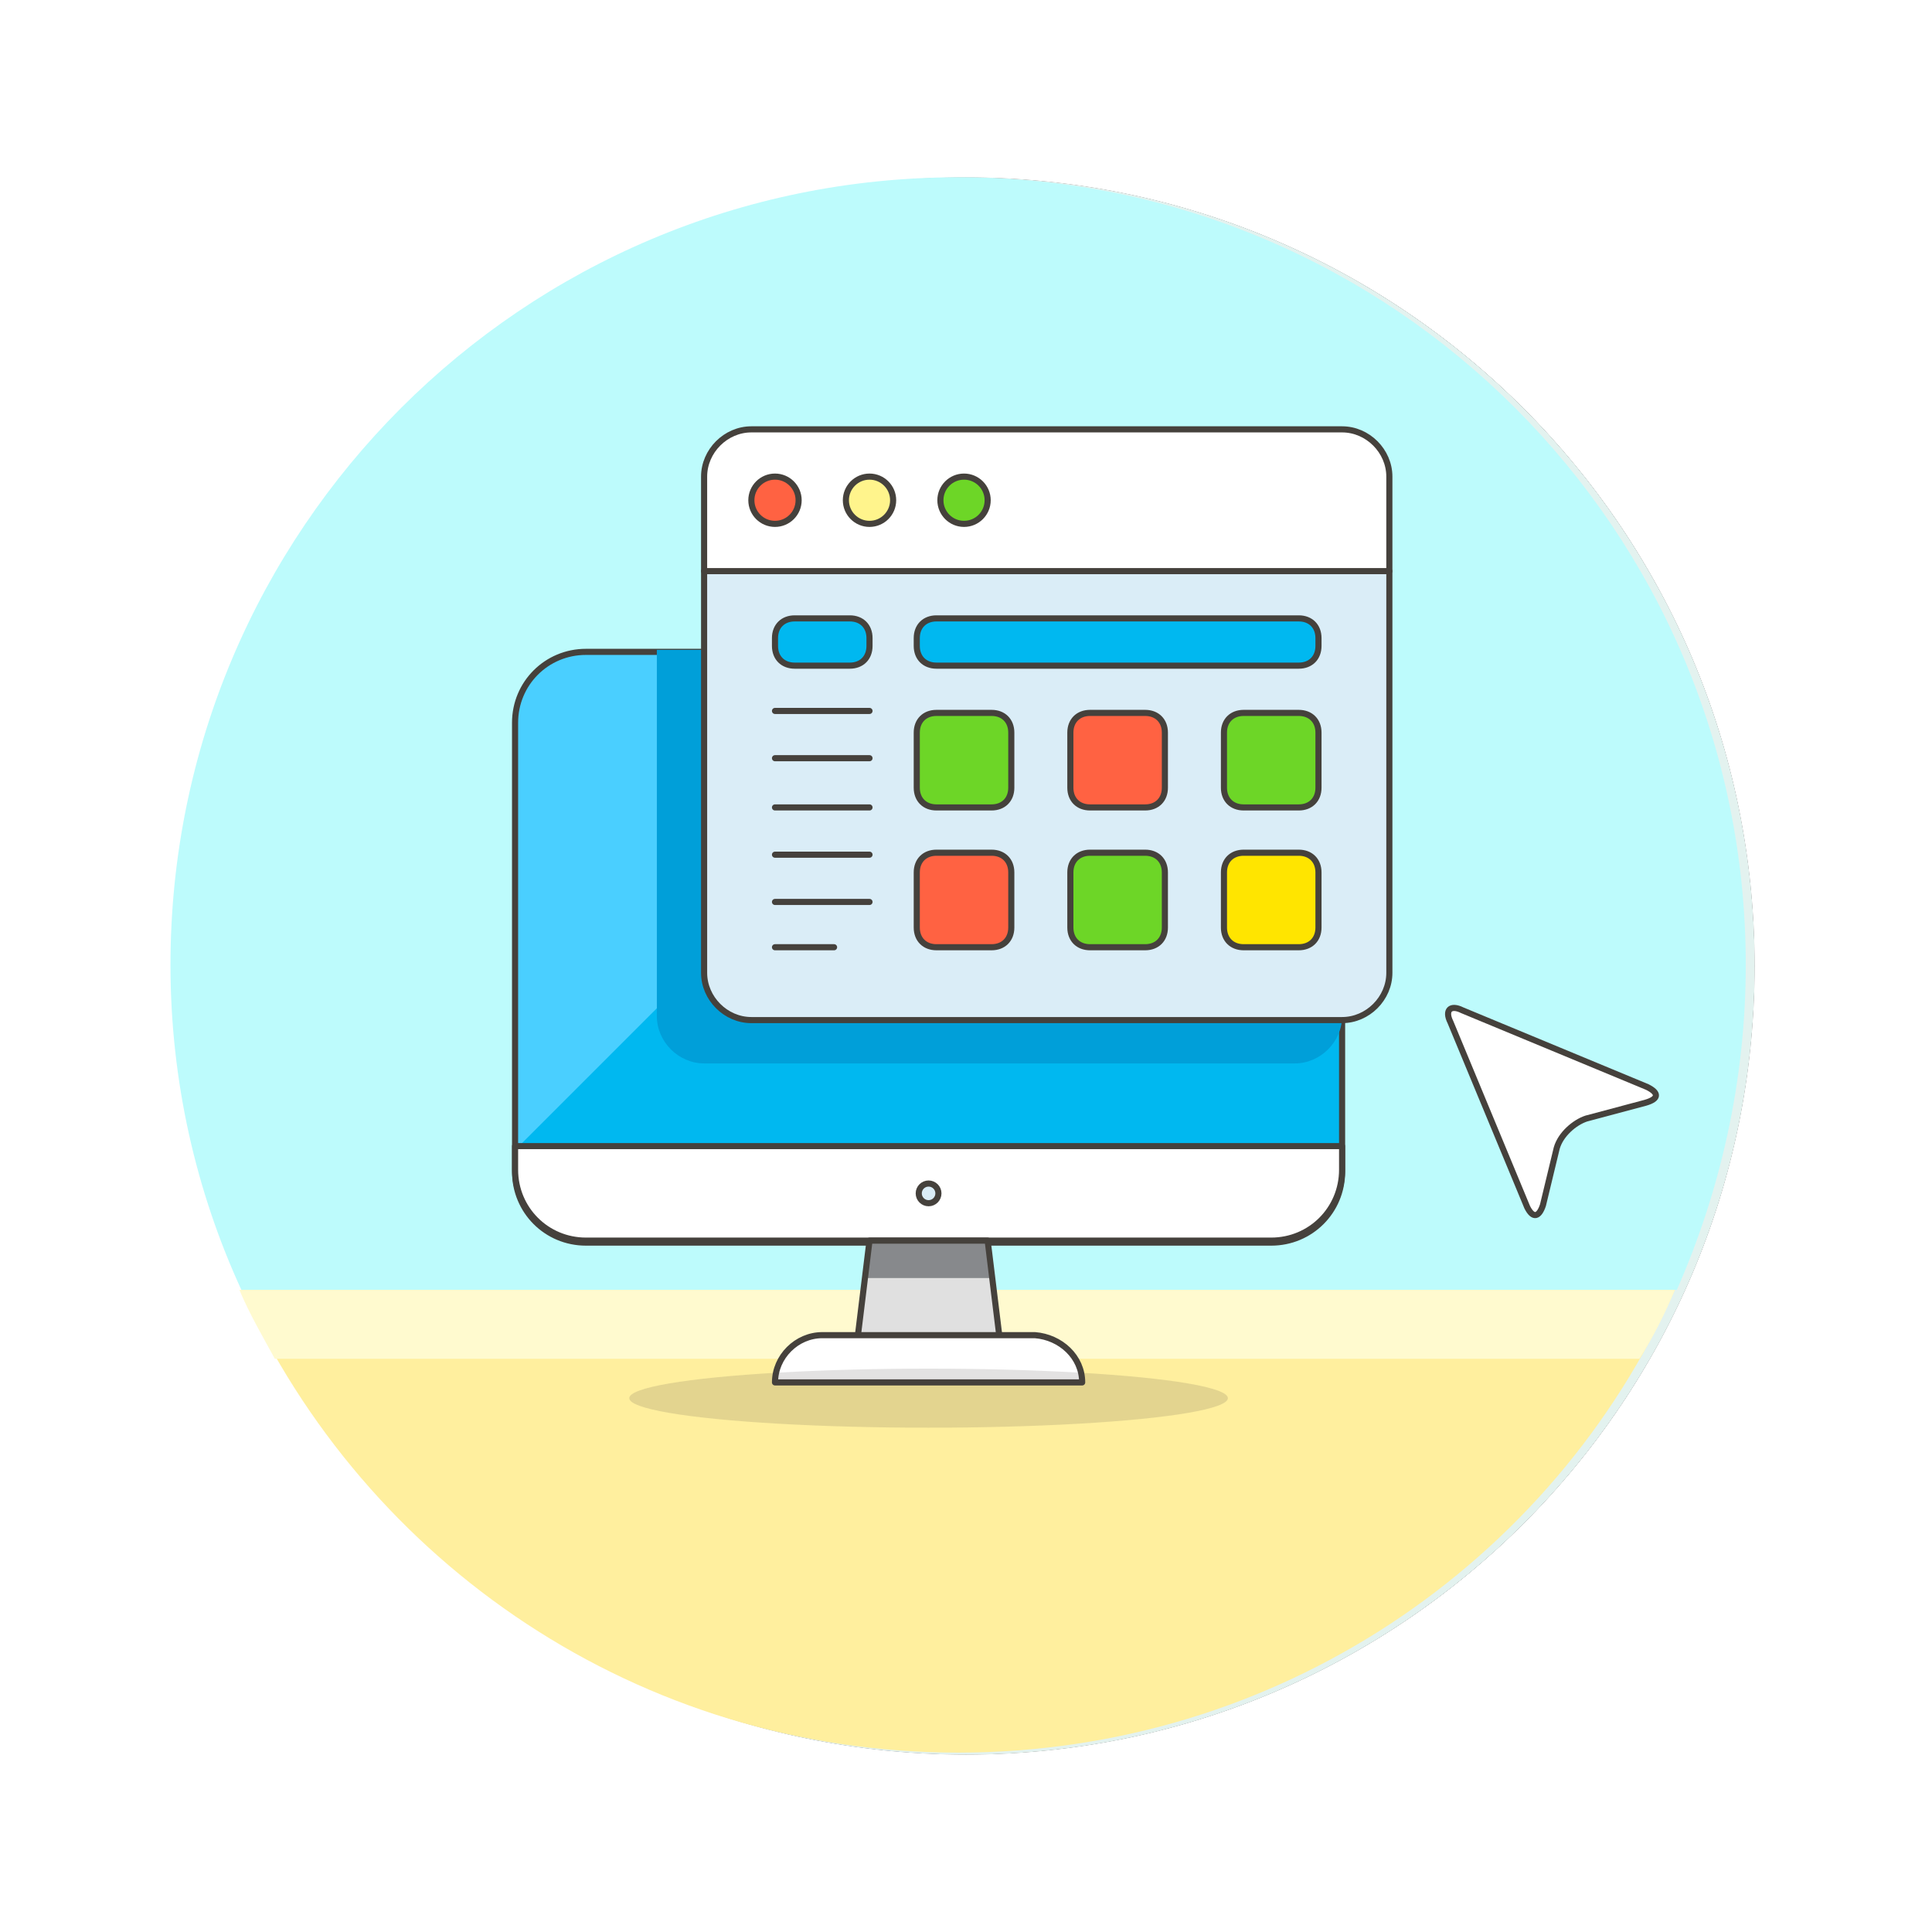 <?xml version="1.0" encoding="UTF-8"?>
<svg width="316px" height="316px" viewBox="0 0 316 316" version="1.1" xmlns="http://www.w3.org/2000/svg" xmlns:xlink="http://www.w3.org/1999/xlink">
    <!-- Generator: Sketch 46.2 (44496) - http://www.bohemiancoding.com/sketch -->
    <title>booking</title>
    <desc>Created with Sketch.</desc>
    <defs>
        <filter x="-10.2%" y="-10.2%" width="120.4%" height="120.4%" filterUnits="objectBoundingBox" id="filter-1">
            <feOffset dx="0" dy="0" in="SourceAlpha" result="shadowOffsetOuter1"></feOffset>
            <feGaussianBlur stdDeviation="7" in="shadowOffsetOuter1" result="shadowBlurOuter1"></feGaussianBlur>
            <feColorMatrix values="0 0 0 0 0   0 0 0 0 0   0 0 0 0 0  0 0 0 0.15 0" type="matrix" in="shadowBlurOuter1" result="shadowMatrixOuter1"></feColorMatrix>
            <feMerge>
                <feMergeNode in="shadowMatrixOuter1"></feMergeNode>
                <feMergeNode in="SourceGraphic"></feMergeNode>
            </feMerge>
        </filter>
    </defs>
    <g id="Page-1" stroke="none" stroke-width="1" fill="none" fill-rule="evenodd">
        <g id="booking" filter="url(#filter-1)" transform="translate(21, 21)">
            <g id="shadow">
                <g id="path-1-link" transform="translate(8, 8)" fill-rule="nonzero" fill="#000000">
                    <path d="M129,258 C57.757,258 0,200.243 0,129 C0,57.757 57.757,0 129,0 C200.243,0 258,57.757 258,129 C258,200.243 200.243,258 129,258 Z" id="path-1"></path>
                </g>
                <g id="path-1-link" transform="translate(8, 8)" fill="#E3F2EF">
                    <path d="M129,258 C57.757,258 0,200.243 0,129 C0,57.757 57.757,0 129,0 C200.243,0 258,57.757 258,129 C258,200.243 200.243,258 129,258 Z" id="path-1"></path>
                </g>
                <path d="M137,273.5 C61.615,273.5 0.5,212.385 0.5,137 C0.5,61.615 61.615,0.5 137,0.5 C212.385,0.5 273.5,61.615 273.5,137 C273.5,212.385 212.385,273.5 137,273.5 Z" id="Shape" stroke="#FFFFFF" stroke-width="15"></path>
            </g>
            <g id="background" transform="translate(6, 8)" fill-rule="nonzero">
                <path d="M258.54,128.829 C258.54,57.651 200.89,0 129.712,0 C58.534,0 0.883,57.651 0.883,128.829 C0.883,147.831 5.07,165.867 12.477,181.971 L247.268,181.971 C254.354,165.867 258.54,147.831 258.54,128.829 Z" id="top" fill="#BDFBFC"></path>
                <path d="M12.477,181.971 C32.768,226.739 77.536,257.658 129.712,257.658 C181.887,257.658 226.977,226.739 246.946,181.971 L12.477,181.971 Z" id="bottom" fill="#FFEF9E"></path>
                <path d="M241.149,193.243 C243.403,189.7 245.336,185.836 246.946,181.971 L12.155,181.971 C13.766,185.836 16.02,189.7 17.953,193.243 L241.149,193.243 Z" id="mid" fill="#FFFACF"></path>
            </g>
            <g id="illustration" transform="translate(62.635, 48.649)">
                <g id="desktop">
                    <g id="computer" transform="translate(0, 36)">
                        <path d="M135.881,85.998 C135.881,92.439 130.727,97.592 124.286,97.592 L12.205,97.592 C5.764,97.592 0.61,92.439 0.61,85.998 L0.61,12.565 C0.61,6.124 5.764,0.971 12.205,0.971 L124.286,0.971 C130.727,0.971 135.881,6.124 135.881,12.565 L135.881,85.998 Z" id="Shape" fill="#00B8F0" fill-rule="nonzero"></path>
                        <path d="M82.417,0.649 L12.205,0.649 C5.764,0.649 0.61,5.802 0.61,12.243 L0.61,82.455 L82.417,0.649 Z" id="Shape" fill="#4ACFFF" fill-rule="nonzero"></path>
                        <path d="M135.881,85.998 C135.881,92.439 130.727,97.592 124.286,97.592 L12.205,97.592 C5.764,97.592 0.61,92.439 0.61,85.998 L0.61,12.565 C0.61,6.124 5.764,0.971 12.205,0.971 L124.286,0.971 C130.727,0.971 135.881,6.124 135.881,12.565 L135.881,85.998 Z" id="Shape" stroke="#45413C" stroke-linecap="round" stroke-linejoin="round"></path>
                        <path d="M124.286,97.27 C130.727,97.27 135.881,92.117 135.881,85.676 L135.881,81.811 L0.61,81.811 L0.61,85.676 C0.61,92.117 5.764,97.27 12.205,97.27 L124.286,97.27 Z" id="Shape" stroke="#45413C" fill="#FFFFFF" fill-rule="nonzero" stroke-linecap="round" stroke-linejoin="round"></path>
                        <polygon id="Shape" fill="#E0E0E0" fill-rule="nonzero" points="79.84 113.052 56.651 113.052 58.583 97.27 77.908 97.27"></polygon>
                        <polygon id="Shape" fill="#87898C" fill-rule="nonzero" points="78.552 103.39 57.939 103.39 58.583 97.27 77.908 97.27"></polygon>
                        <polygon id="Shape" stroke="#45413C" stroke-linecap="round" stroke-linejoin="round" points="79.84 113.052 56.651 113.052 58.583 97.27 77.908 97.27"></polygon>
                        <path d="M93.367,120.459 L43.124,120.459 C43.124,116.272 46.667,112.73 50.854,112.73 L85.637,112.73 C89.824,113.052 93.367,116.272 93.367,120.459 Z" id="Shape" stroke="#45413C" fill="#FFFFFF" fill-rule="nonzero" stroke-linecap="round" stroke-linejoin="round"></path>
                        <circle id="Oval" stroke="#45413C" fill="#DAEDF7" fill-rule="nonzero" stroke-linecap="round" stroke-linejoin="round" cx="68.245" cy="89.541" r="1.61"></circle>
                    </g>
                    <g id="browser" transform="translate(23, 0)">
                        <path d="M16.259,96.554 C12.072,96.554 8.529,93.011 8.529,88.824 L8.529,87.536 L0.8,95.266 L0.8,96.554 C0.8,100.741 4.342,104.284 8.529,104.284 L105.151,104.284 C109.338,104.284 112.881,100.741 112.881,96.554 L16.259,96.554 Z" id="Shape" fill="#009FD9" fill-rule="nonzero"></path>
                        <polygon id="Shape" fill="#009FD9" fill-rule="nonzero" points="8.529 36.649 0.8 36.649 0.8 95.588 8.529 87.858"></polygon>
                        <path d="M120.61,89.468 C120.61,93.655 117.068,97.198 112.881,97.198 L16.259,97.198 C12.072,97.198 8.529,93.655 8.529,89.468 L8.529,23.766 L120.61,23.766 L120.61,89.468 Z" id="Shape" stroke="#45413C" fill="#DAEDF7" fill-rule="nonzero" stroke-linecap="round" stroke-linejoin="round"></path>
                        <path d="M120.61,23.766 L8.529,23.766 L8.529,8.306 C8.529,4.119 12.072,0.577 16.259,0.577 L112.881,0.577 C117.068,0.577 120.61,4.119 120.61,8.306 L120.61,23.766 Z" id="Shape" stroke="#45413C" fill="#FFFFFF" fill-rule="nonzero" stroke-linecap="round" stroke-linejoin="round"></path>
                        <circle id="Oval" stroke="#45413C" fill="#FF6242" fill-rule="nonzero" stroke-linecap="round" stroke-linejoin="round" cx="20.124" cy="12.171" r="3.865"></circle>
                        <circle id="Oval" stroke="#45413C" fill="#FFF48C" fill-rule="nonzero" stroke-linecap="round" stroke-linejoin="round" cx="35.583" cy="12.171" r="3.865"></circle>
                        <circle id="Oval" stroke="#45413C" fill="#6DD627" fill-rule="nonzero" stroke-linecap="round" stroke-linejoin="round" cx="51.043" cy="12.171" r="3.865"></circle>
                        <path d="M58.773,59.194 C58.773,61.126 57.484,62.414 55.552,62.414 L46.534,62.414 C44.601,62.414 43.313,61.126 43.313,59.194 L43.313,50.176 C43.313,48.243 44.601,46.955 46.534,46.955 L55.552,46.955 C57.484,46.955 58.773,48.243 58.773,50.176 L58.773,59.194 Z" id="Shape" stroke="#45413C" fill="#6DD627" fill-rule="nonzero" stroke-linecap="round" stroke-linejoin="round"></path>
                        <path d="M83.894,59.194 C83.894,61.126 82.606,62.414 80.673,62.414 L71.655,62.414 C69.723,62.414 68.435,61.126 68.435,59.194 L68.435,50.176 C68.435,48.243 69.723,46.955 71.655,46.955 L80.673,46.955 C82.606,46.955 83.894,48.243 83.894,50.176 L83.894,59.194 Z" id="Shape" stroke="#45413C" fill="#FF6242" fill-rule="nonzero" stroke-linecap="round" stroke-linejoin="round"></path>
                        <path d="M109.016,59.194 C109.016,61.126 107.727,62.414 105.795,62.414 L96.777,62.414 C94.845,62.414 93.556,61.126 93.556,59.194 L93.556,50.176 C93.556,48.243 94.845,46.955 96.777,46.955 L105.795,46.955 C107.727,46.955 109.016,48.243 109.016,50.176 L109.016,59.194 Z" id="Shape" stroke="#45413C" fill="#6DD627" fill-rule="nonzero" stroke-linecap="round" stroke-linejoin="round"></path>
                        <path d="M58.773,82.061 C58.773,83.993 57.484,85.282 55.552,85.282 L46.534,85.282 C44.601,85.282 43.313,83.993 43.313,82.061 L43.313,73.043 C43.313,71.11 44.601,69.822 46.534,69.822 L55.552,69.822 C57.484,69.822 58.773,71.11 58.773,73.043 L58.773,82.061 Z" id="Shape" stroke="#45413C" fill="#FF6242" fill-rule="nonzero" stroke-linecap="round" stroke-linejoin="round"></path>
                        <path d="M83.894,82.061 C83.894,83.993 82.606,85.282 80.673,85.282 L71.655,85.282 C69.723,85.282 68.435,83.993 68.435,82.061 L68.435,73.043 C68.435,71.11 69.723,69.822 71.655,69.822 L80.673,69.822 C82.606,69.822 83.894,71.11 83.894,73.043 L83.894,82.061 Z" id="Shape" stroke="#45413C" fill="#6DD627" fill-rule="nonzero" stroke-linecap="round" stroke-linejoin="round"></path>
                        <path d="M109.016,82.061 C109.016,83.993 107.727,85.282 105.795,85.282 L96.777,85.282 C94.845,85.282 93.556,83.993 93.556,82.061 L93.556,73.043 C93.556,71.11 94.845,69.822 96.777,69.822 L105.795,69.822 C107.727,69.822 109.016,71.11 109.016,73.043 L109.016,82.061 Z" id="Shape" stroke="#45413C" fill="#FFE500" fill-rule="nonzero" stroke-linecap="round" stroke-linejoin="round"></path>
                        <path d="M35.583,36.004 C35.583,37.937 34.295,39.225 32.363,39.225 L23.345,39.225 C21.412,39.225 20.124,37.937 20.124,36.004 L20.124,34.716 C20.124,32.784 21.412,31.495 23.345,31.495 L32.363,31.495 C34.295,31.495 35.583,32.784 35.583,34.716 L35.583,36.004 Z" id="Shape" stroke="#45413C" fill="#00B8F0" fill-rule="nonzero" stroke-linecap="round" stroke-linejoin="round"></path>
                        <path d="M109.016,36.004 C109.016,37.937 107.727,39.225 105.795,39.225 L46.534,39.225 C44.601,39.225 43.313,37.937 43.313,36.004 L43.313,34.716 C43.313,32.784 44.601,31.495 46.534,31.495 L105.795,31.495 C107.727,31.495 109.016,32.784 109.016,34.716 L109.016,36.004 Z" id="Shape" stroke="#45413C" fill="#00B8F0" fill-rule="nonzero" stroke-linejoin="round"></path>
                        <path d="M20.124,46.633 L35.583,46.633" id="Shape" stroke="#45413C" stroke-linecap="round" stroke-linejoin="round"></path>
                        <path d="M20.124,54.363 L35.583,54.363" id="Shape" stroke="#45413C" stroke-linecap="round" stroke-linejoin="round"></path>
                        <path d="M20.124,62.414 L35.583,62.414" id="Shape" stroke="#45413C" stroke-linecap="round" stroke-linejoin="round"></path>
                        <path d="M20.124,70.144 L35.583,70.144" id="Shape" stroke="#45413C" stroke-linecap="round" stroke-linejoin="round"></path>
                        <path d="M20.124,77.874 L35.583,77.874" id="Shape" stroke="#45413C" stroke-linecap="round" stroke-linejoin="round"></path>
                        <path d="M20.124,85.282 L29.786,85.282" id="Shape" stroke="#45413C" stroke-linecap="round" stroke-linejoin="round"></path>
                    </g>
                    <path d="M168.732,127.473 C168.088,129.405 167.122,129.727 166.155,127.795 L153.595,97.52 C152.628,95.588 153.595,94.622 155.527,95.588 L185.802,108.149 C187.734,109.115 187.734,110.081 185.48,110.725 L175.818,113.302 C173.885,113.946 171.631,115.878 170.986,118.133 L168.732,127.473 Z" id="mouse" stroke="#45413C" fill="#FFFFFF" fill-rule="nonzero" stroke-linejoin="round"></path>
                </g>
                <ellipse id="shadow" fill="#45413C" fill-rule="nonzero" opacity="0.15" cx="68.245" cy="159.036" rx="48.955" ry="4.831"></ellipse>
            </g>
        </g>
    </g>
</svg>